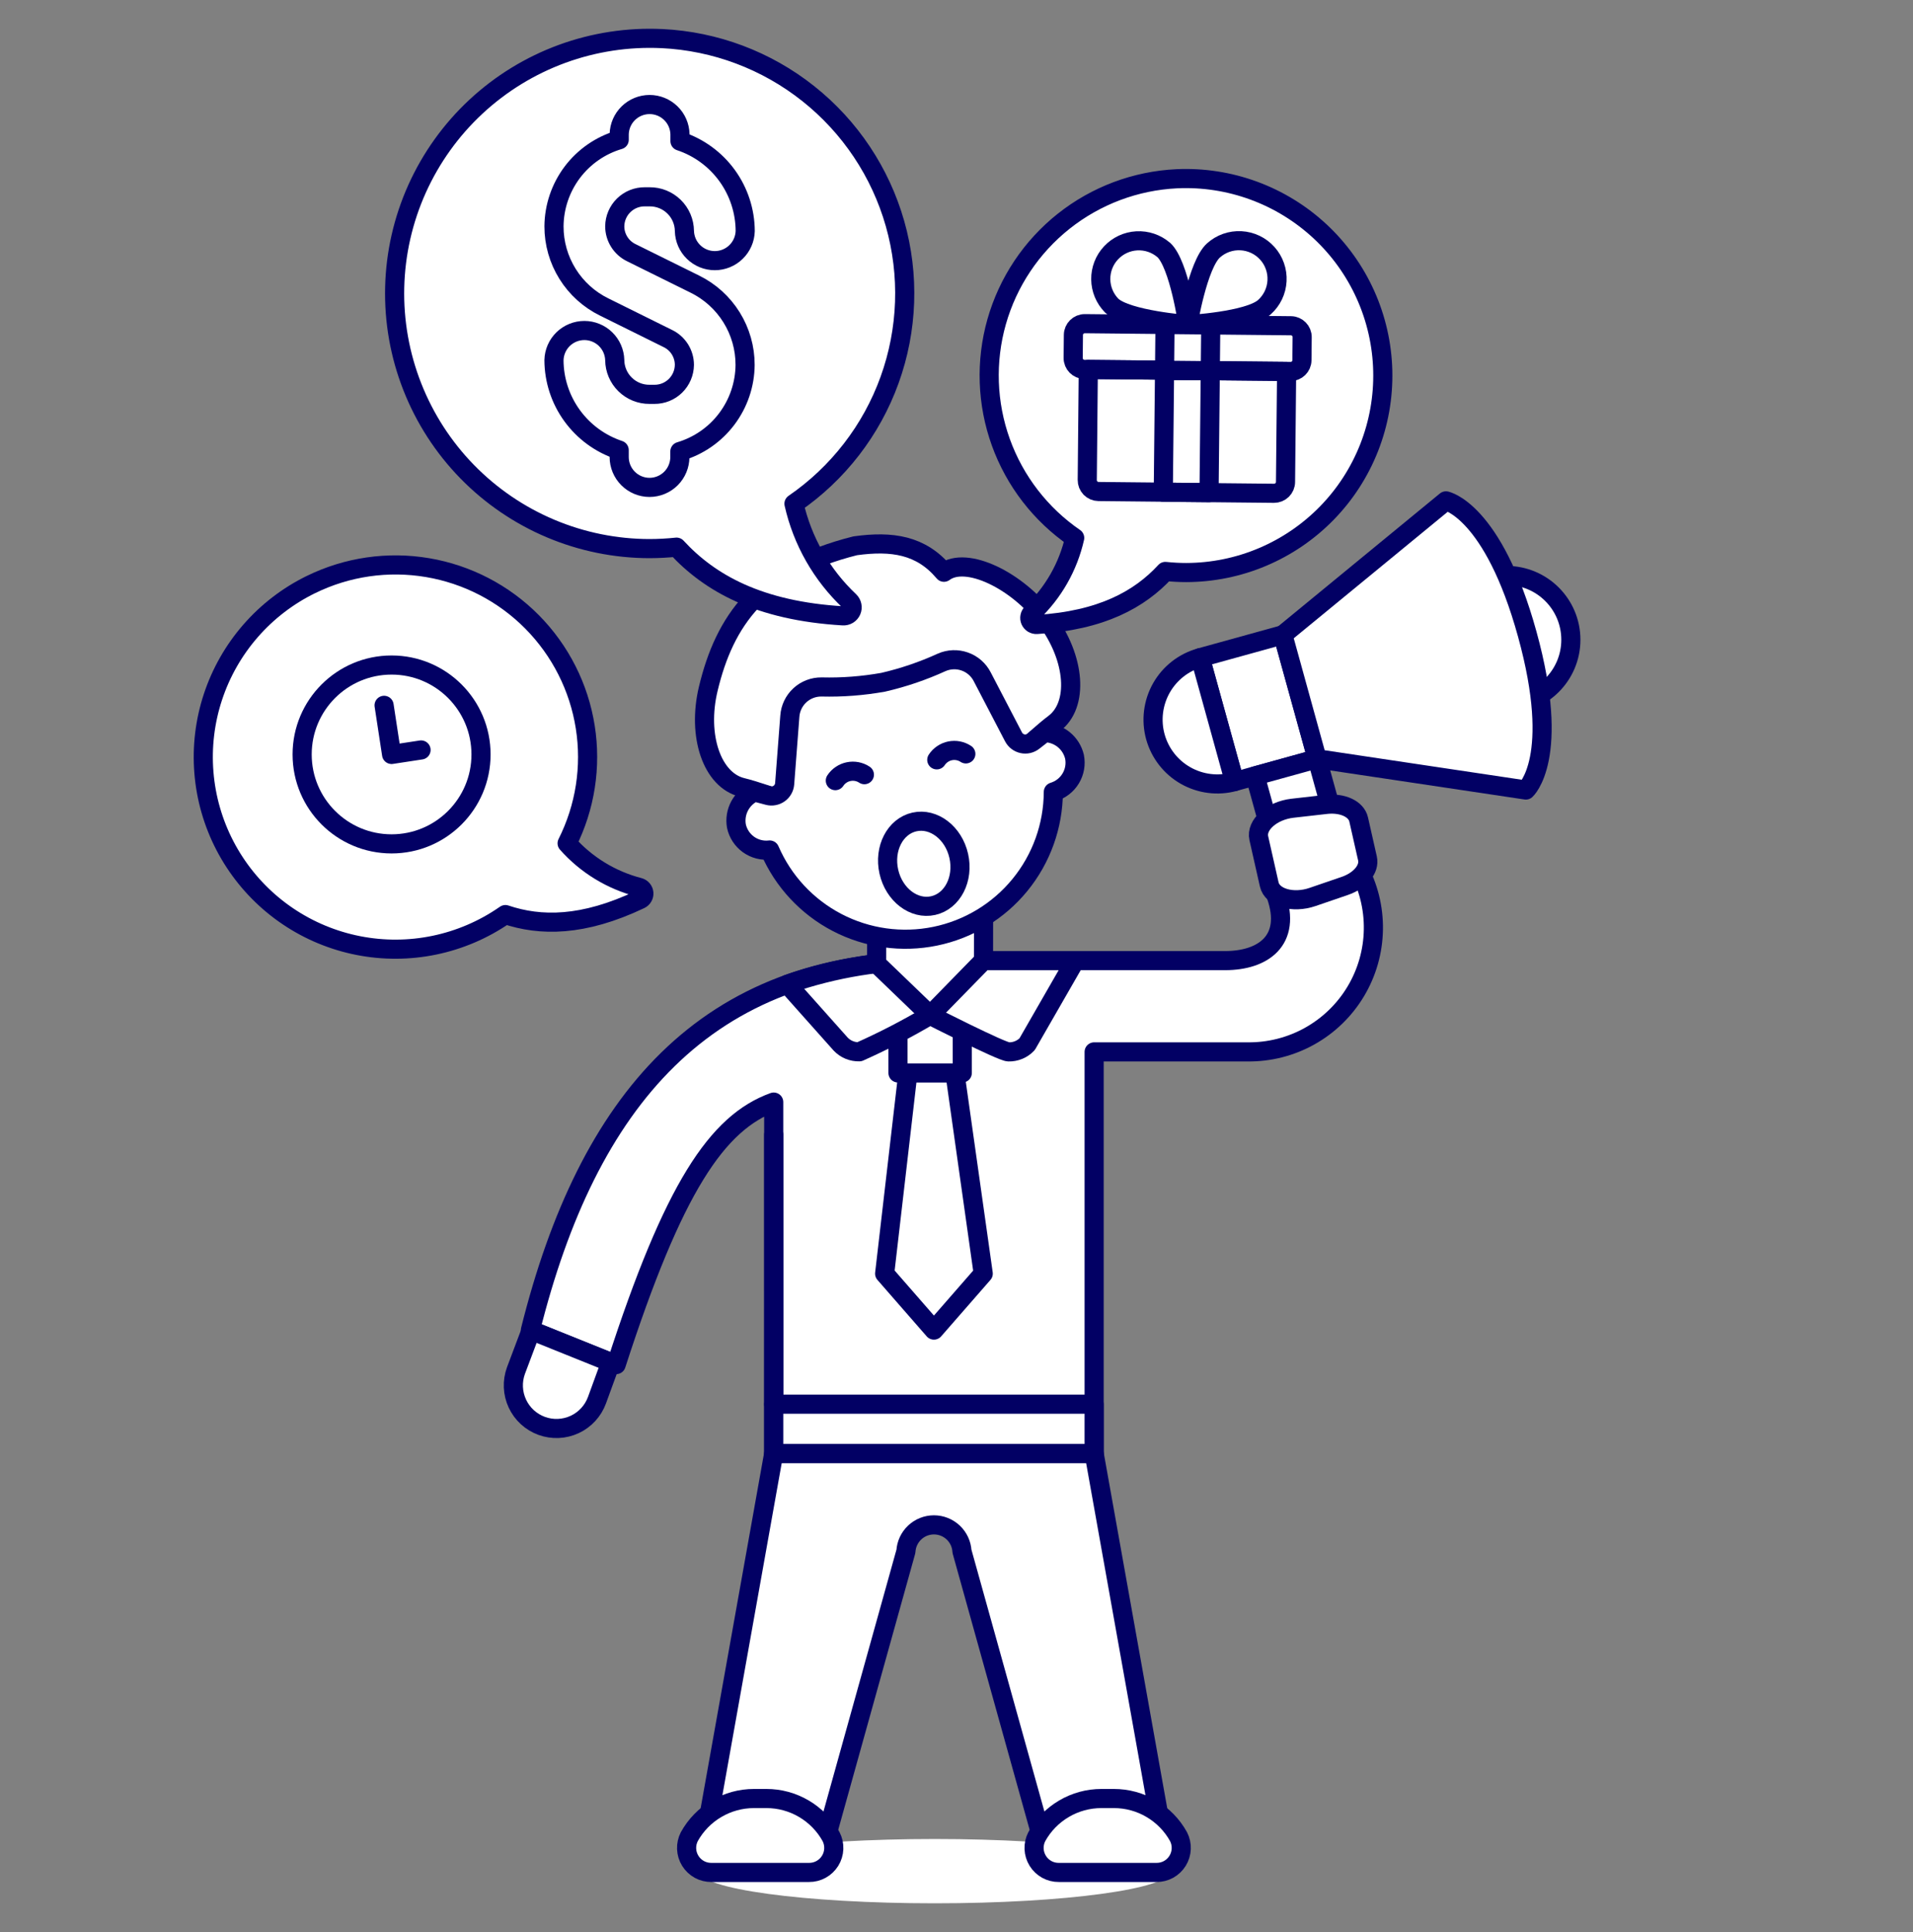 <svg width="100" height="101" viewBox="0 0 100 101" fill="none" xmlns="http://www.w3.org/2000/svg">
<rect x="0" y="0" width="100" height="101" fill="#808080" stroke="none"/>
<path d="M78.754 36.806C80.611 36.806 82.115 35.301 82.115 33.445C82.115 31.589 80.611 30.084 78.754 30.084C76.898 30.084 75.394 31.589 75.394 33.445C75.394 35.301 76.898 36.806 78.754 36.806Z" fill="white" stroke="#020064" stroke-linecap="round" stroke-linejoin="round"/>
<path d="M67.06 33.187L62.741 34.381L64.531 40.859L68.85 39.666L67.06 33.187Z" fill="white"/>
<path d="M67.06 33.187L62.741 34.381L64.531 40.859L68.85 39.666L67.06 33.187Z" stroke="#020064" stroke-linecap="round" stroke-linejoin="round"/>
<path d="M62.741 34.382C61.881 34.62 61.152 35.188 60.712 35.964C60.273 36.739 60.159 37.658 60.396 38.517C60.634 39.376 61.203 40.106 61.978 40.545C62.754 40.985 63.672 41.099 64.531 40.861L62.741 34.382Z" fill="white" stroke="#020064" stroke-linecap="round" stroke-linejoin="round"/>
<path d="M68.85 39.668L65.611 40.563L67.4 47.042L70.64 46.147L68.85 39.668Z" fill="white" stroke="#020064" stroke-linecap="round" stroke-linejoin="round"/>
<path d="M67.061 33.188L75.586 26.184C75.586 26.184 78.044 26.667 79.834 33.147C81.625 39.627 79.763 41.3 79.763 41.3L68.85 39.667L67.061 33.188Z" fill="white" stroke="#020064" stroke-linecap="round" stroke-linejoin="round"/>
<path d="M40.445 75.985H57.195V54.99H65.2C66.339 55.006 67.463 54.723 68.458 54.168C69.454 53.613 70.286 52.806 70.871 51.828C71.456 50.85 71.774 49.736 71.792 48.596C71.811 47.457 71.529 46.333 70.976 45.336L66.705 46.807C67.545 49.187 66.001 50.218 64.044 50.218H48.821C36.876 50.218 30.715 57.554 27.727 69.534L32.209 71.338C35.196 62.095 37.483 58.687 40.445 57.614V75.985Z" fill="white"/>
<path d="M40.445 75.985L36.638 97.303H42.84L47.356 81.098C47.378 80.724 47.542 80.373 47.814 80.116C48.086 79.859 48.447 79.716 48.821 79.716C49.195 79.716 49.555 79.859 49.828 80.116C50.1 80.373 50.264 80.724 50.286 81.098L54.801 97.303H61.003L57.195 75.985H40.445Z" fill="white"/>
<path d="M40.445 75.985L36.638 97.303H42.84L47.356 81.098C47.378 80.724 47.542 80.373 47.814 80.116C48.086 79.859 48.447 79.716 48.821 79.716C49.195 79.716 49.555 79.859 49.828 80.116C50.1 80.373 50.264 80.724 50.286 81.098L54.801 97.303H61.003L57.195 75.985H40.445Z" stroke="#020064" stroke-linecap="round" stroke-linejoin="round"/>
<path d="M48.863 99.5C55.669 99.5 61.187 98.747 61.187 97.819C61.187 96.891 55.669 96.138 48.863 96.138C42.056 96.138 36.539 96.891 36.539 97.819C36.539 98.747 42.056 99.5 48.863 99.5Z" fill="white"/>
<path d="M40.445 75.985H57.195V54.99H65.2C66.339 55.006 67.463 54.723 68.458 54.168C69.454 53.613 70.286 52.806 70.871 51.828C71.456 50.85 71.774 49.736 71.792 48.596C71.811 47.457 71.529 46.333 70.976 45.336L66.705 46.807C67.545 49.187 66.001 50.218 64.044 50.218H48.821C36.876 50.218 30.715 57.554 27.727 69.534L32.209 71.338C35.196 62.095 37.483 58.687 40.445 57.614V75.985Z" stroke="#020064" stroke-linecap="round" stroke-linejoin="round"/>
<path d="M40.445 73.408C40.452 71.175 40.445 66.161 40.445 59.317" stroke="#020064" stroke-linecap="round" stroke-linejoin="round"/>
<path d="M48.061 50.897L46.244 66.582L48.82 69.534L51.397 66.582L49.183 50.897H48.061Z" fill="white" stroke="#020064" stroke-linecap="round" stroke-linejoin="round"/>
<path d="M50.302 52.73H46.941V56.091H50.302V52.73Z" fill="white" stroke="#020064" stroke-linecap="round" stroke-linejoin="round"/>
<path d="M52.717 54.99C52.898 54.995 53.08 54.962 53.248 54.893C53.416 54.824 53.568 54.719 53.693 54.587L56.202 50.221H48.82L48.619 53.077C48.619 53.077 52.347 54.978 52.717 54.99Z" fill="white" stroke="#020064" stroke-linecap="round" stroke-linejoin="round"/>
<path d="M26.971 71.652C26.766 72.213 26.793 72.834 27.045 73.376C27.297 73.918 27.755 74.337 28.316 74.542C28.878 74.747 29.498 74.72 30.041 74.468C30.583 74.216 31.002 73.758 31.207 73.197L31.927 71.223L27.763 69.548L26.971 71.652Z" fill="white" stroke="#020064" stroke-linecap="round" stroke-linejoin="round"/>
<path d="M37.188 97.886C36.967 97.889 36.749 97.834 36.556 97.728C36.362 97.621 36.2 97.466 36.083 97.278C35.967 97.091 35.901 96.876 35.892 96.655C35.883 96.434 35.932 96.215 36.032 96.018C36.366 95.413 36.856 94.909 37.452 94.558C38.047 94.207 38.725 94.021 39.416 94.022H40.06C40.752 94.021 41.43 94.206 42.026 94.558C42.621 94.909 43.111 95.413 43.445 96.018C43.546 96.215 43.594 96.434 43.585 96.655C43.576 96.876 43.51 97.091 43.394 97.278C43.277 97.466 43.114 97.621 42.921 97.727C42.727 97.834 42.51 97.889 42.289 97.886H37.188Z" fill="white" stroke="#020064" stroke-linecap="round" stroke-linejoin="round"/>
<path d="M60.453 97.886C60.674 97.889 60.891 97.834 61.085 97.728C61.278 97.621 61.441 97.466 61.557 97.278C61.673 97.091 61.739 96.876 61.748 96.655C61.757 96.434 61.709 96.215 61.608 96.018C61.274 95.413 60.784 94.909 60.189 94.558C59.594 94.206 58.915 94.021 58.224 94.022H57.58C56.889 94.021 56.21 94.206 55.615 94.558C55.02 94.909 54.53 95.413 54.196 96.018C54.095 96.215 54.047 96.434 54.056 96.655C54.065 96.876 54.131 97.091 54.247 97.278C54.363 97.466 54.526 97.621 54.719 97.728C54.913 97.834 55.131 97.889 55.352 97.886H60.453Z" fill="white" stroke="#020064" stroke-linecap="round" stroke-linejoin="round"/>
<path d="M57.194 73.408H40.446V75.985H57.194V73.408Z" fill="white" stroke="#020064" stroke-linecap="round" stroke-linejoin="round"/>
<path d="M71.023 42.842L71.483 44.877C71.608 45.428 71.104 46.037 70.293 46.315L68.609 46.892C67.582 47.245 66.505 46.931 66.348 46.235L65.803 43.819C65.645 43.123 66.484 42.377 67.562 42.253L69.33 42.052C70.183 41.958 70.899 42.29 71.023 42.842Z" fill="white" stroke="#020064" stroke-linecap="round" stroke-linejoin="round"/>
<path d="M41.159 51.456C43.62 50.598 46.214 50.178 48.82 50.216L48.619 53.072C47.425 53.78 46.19 54.419 44.922 54.985C44.74 54.99 44.559 54.957 44.39 54.888C44.222 54.819 44.07 54.714 43.945 54.582L41.159 51.456Z" fill="white" stroke="#020064" stroke-linecap="round" stroke-linejoin="round"/>
<path d="M51.412 50.218L48.622 53.074L45.826 50.383L45.832 45.365H51.418L51.412 50.218Z" fill="white" stroke="#020064" stroke-linecap="round" stroke-linejoin="round"/>
<path d="M54.703 32.382C53.186 30.341 50.51 29.041 49.344 29.916C48.147 28.492 46.636 28.266 44.705 28.533C39.701 29.786 37.87 32.479 37.025 36.004C36.431 38.478 37.226 40.789 38.8 41.167C39.426 41.317 40.612 41.73 41.459 42.033C42.092 42.261 42.774 42.319 43.437 42.201C46.02 41.745 46.708 41.641 47.362 41.508C48.016 41.375 48.688 41.198 51.243 40.602C51.899 40.45 52.503 40.129 52.995 39.67C53.651 39.066 54.583 38.214 55.1 37.829C56.398 36.861 56.221 34.423 54.703 32.382Z" fill="white"/>
<path d="M54.703 32.382C53.186 30.341 50.51 29.041 49.344 29.916C48.147 28.492 46.636 28.266 44.705 28.533C39.701 29.786 37.87 32.479 37.025 36.004C36.431 38.478 37.226 40.789 38.8 41.167C39.426 41.317 40.612 41.73 41.459 42.033C42.092 42.261 42.774 42.319 43.437 42.201C46.02 41.745 46.708 41.641 47.362 41.508C48.016 41.375 48.688 41.198 51.243 40.602C51.899 40.45 52.503 40.129 52.995 39.67C53.651 39.066 54.583 38.214 55.1 37.829C56.398 36.861 56.221 34.423 54.703 32.382Z" stroke="#020064" stroke-linecap="round" stroke-linejoin="round"/>
<path d="M39.45 41.402L40.154 41.589C40.252 41.615 40.354 41.619 40.453 41.6C40.553 41.582 40.647 41.543 40.729 41.484C40.812 41.425 40.88 41.349 40.93 41.261C40.98 41.173 41.009 41.076 41.017 40.975L41.288 37.44C41.317 37.022 41.505 36.631 41.813 36.347C42.121 36.063 42.526 35.908 42.945 35.913C44.024 35.94 45.103 35.857 46.166 35.667C47.217 35.425 48.24 35.077 49.221 34.629C49.604 34.459 50.038 34.443 50.433 34.583C50.828 34.722 51.155 35.008 51.346 35.382L52.983 38.526C53.03 38.615 53.096 38.694 53.177 38.755C53.257 38.816 53.35 38.859 53.449 38.88C53.547 38.902 53.65 38.901 53.748 38.879C53.847 38.856 53.939 38.812 54.019 38.75L54.596 38.3C54.961 38.305 55.315 38.432 55.6 38.66C55.885 38.889 56.085 39.207 56.169 39.563C56.246 39.952 56.175 40.356 55.97 40.695C55.766 41.035 55.442 41.286 55.062 41.401C55.055 43.177 54.437 44.896 53.311 46.27C52.185 47.644 50.621 48.588 48.881 48.944C47.142 49.3 45.332 49.047 43.757 48.226C42.182 47.405 40.938 46.067 40.234 44.436C39.84 44.481 39.444 44.377 39.122 44.145C38.801 43.912 38.577 43.569 38.495 43.181C38.433 42.821 38.493 42.449 38.666 42.127C38.839 41.804 39.115 41.549 39.45 41.402Z" fill="white" stroke="#020064" stroke-linecap="round" stroke-linejoin="round"/>
<path d="M51.63 42.445C52.163 42.445 52.596 42.013 52.596 41.479C52.596 40.945 52.163 40.513 51.63 40.513C51.096 40.513 50.663 40.945 50.663 41.479C50.663 42.013 51.096 42.445 51.63 42.445Z" fill="white"/>
<path d="M43.426 44.125C43.96 44.125 44.393 43.693 44.393 43.159C44.393 42.625 43.96 42.193 43.426 42.193C42.893 42.193 42.46 42.625 42.46 43.159C42.46 43.692 42.893 44.125 43.426 44.125Z" fill="white"/>
<path d="M43.666 40.809C43.745 40.689 43.847 40.585 43.967 40.505C44.086 40.424 44.22 40.367 44.361 40.339C44.502 40.31 44.647 40.309 44.789 40.336C44.93 40.364 45.065 40.418 45.185 40.498" stroke="#020064" stroke-linecap="round" stroke-linejoin="round"/>
<path d="M50.488 39.412C50.368 39.332 50.233 39.278 50.092 39.25C49.951 39.223 49.805 39.224 49.664 39.252C49.523 39.281 49.389 39.338 49.27 39.419C49.151 39.499 49.048 39.602 48.969 39.723" stroke="#020064" stroke-linecap="round" stroke-linejoin="round"/>
<path d="M48.782 47.342C49.791 47.115 50.39 45.953 50.118 44.745C49.847 43.538 48.808 42.743 47.799 42.97C46.79 43.197 46.192 44.36 46.463 45.567C46.735 46.775 47.773 47.569 48.782 47.342Z" fill="white" stroke="#020064" stroke-linecap="round" stroke-linejoin="round"/>
<path d="M34.599 2.017C37.388 2.151 40.065 3.157 42.251 4.894C44.438 6.63 46.024 9.009 46.787 11.694C47.55 14.38 47.45 17.238 46.502 19.864C45.554 22.491 43.806 24.753 41.504 26.333C41.943 28.282 42.954 30.055 44.407 31.426C44.473 31.489 44.518 31.572 44.536 31.662C44.554 31.751 44.544 31.845 44.507 31.929C44.47 32.013 44.408 32.083 44.33 32.131C44.251 32.178 44.16 32.201 44.069 32.195C39.678 31.936 37.097 30.484 35.367 28.604C34.899 28.653 34.429 28.679 33.958 28.68C32.18 28.679 30.42 28.322 28.782 27.631C27.144 26.94 25.661 25.928 24.419 24.656C23.177 23.383 22.203 21.875 21.553 20.22C20.902 18.566 20.589 16.797 20.632 15.02C20.675 13.242 21.073 11.492 21.802 9.87C22.532 8.249 23.578 6.789 24.879 5.578C26.181 4.367 27.711 3.428 29.381 2.816C31.05 2.205 32.825 1.934 34.601 2.018L34.599 2.017Z" fill="white"/>
<path d="M34.599 2.017C37.388 2.151 40.065 3.157 42.251 4.894C44.438 6.63 46.024 9.009 46.787 11.694C47.55 14.38 47.45 17.238 46.502 19.864C45.554 22.491 43.806 24.753 41.504 26.333C41.943 28.282 42.954 30.055 44.407 31.426C44.473 31.489 44.518 31.572 44.536 31.662C44.554 31.751 44.544 31.845 44.507 31.929C44.47 32.013 44.408 32.083 44.33 32.131C44.251 32.178 44.16 32.201 44.069 32.195C39.678 31.936 37.097 30.484 35.367 28.604C34.899 28.653 34.429 28.679 33.958 28.68C32.18 28.679 30.42 28.322 28.782 27.631C27.144 26.94 25.661 25.928 24.419 24.656C23.177 23.383 22.203 21.875 21.553 20.22C20.902 18.566 20.589 16.797 20.632 15.02C20.675 13.242 21.073 11.492 21.802 9.87C22.532 8.249 23.578 6.789 24.879 5.578C26.181 4.367 27.711 3.428 29.381 2.816C31.05 2.205 32.825 1.934 34.601 2.018L34.599 2.017Z" stroke="#020064" stroke-linecap="round" stroke-linejoin="round"/>
<path d="M33.955 25.48C33.534 25.48 33.13 25.312 32.833 25.015C32.535 24.717 32.367 24.313 32.367 23.892V23.53C31.378 23.201 30.517 22.571 29.905 21.727C29.293 20.884 28.962 19.869 28.958 18.827C28.968 18.413 29.14 18.019 29.437 17.729C29.734 17.44 30.132 17.278 30.547 17.278C30.961 17.278 31.359 17.44 31.656 17.729C31.953 18.019 32.125 18.413 32.135 18.827C32.14 19.305 32.334 19.762 32.676 20.097C33.017 20.433 33.477 20.619 33.955 20.615H34.205C34.617 20.619 35.014 20.459 35.309 20.17C35.603 19.881 35.771 19.487 35.776 19.075C35.776 18.788 35.694 18.506 35.542 18.262C35.389 18.019 35.171 17.823 34.912 17.698L31.591 16.053C30.8 15.667 30.134 15.067 29.669 14.32C29.203 13.573 28.957 12.711 28.959 11.831C28.967 10.811 29.303 9.821 29.916 9.006C30.53 8.192 31.39 7.596 32.368 7.308V7.014C32.378 6.599 32.55 6.205 32.847 5.916C33.144 5.626 33.542 5.464 33.957 5.464C34.371 5.464 34.769 5.626 35.066 5.916C35.363 6.205 35.535 6.599 35.545 7.014V7.376C36.535 7.704 37.395 8.334 38.007 9.177C38.619 10.021 38.95 11.035 38.955 12.076C38.944 12.491 38.772 12.885 38.475 13.174C38.178 13.464 37.78 13.626 37.366 13.626C36.951 13.626 36.553 13.464 36.256 13.174C35.959 12.885 35.787 12.491 35.777 12.076C35.772 11.598 35.578 11.141 35.236 10.806C34.894 10.47 34.434 10.285 33.955 10.289H33.708C33.295 10.285 32.898 10.445 32.603 10.734C32.308 11.023 32.14 11.417 32.135 11.83C32.135 12.117 32.216 12.399 32.369 12.642C32.521 12.886 32.739 13.082 32.997 13.208L36.318 14.851C37.109 15.238 37.775 15.84 38.24 16.588C38.705 17.335 38.951 18.198 38.949 19.079C38.94 20.099 38.604 21.089 37.99 21.903C37.377 22.718 36.517 23.313 35.539 23.602V23.896C35.538 24.316 35.37 24.718 35.074 25.015C34.777 25.311 34.375 25.479 33.955 25.48Z" fill="white" stroke="#020064" stroke-linecap="round" stroke-linejoin="round"/>
<path d="M61.513 9.345C59.359 9.448 57.292 10.225 55.604 11.565C53.915 12.906 52.69 14.742 52.1 16.816C51.511 18.89 51.588 21.097 52.319 23.125C53.051 25.153 54.401 26.9 56.178 28.12C55.839 29.625 55.058 30.994 53.937 32.052C53.885 32.101 53.85 32.165 53.837 32.234C53.823 32.304 53.831 32.376 53.859 32.441C53.888 32.505 53.936 32.56 53.996 32.597C54.057 32.633 54.127 32.651 54.198 32.646C57.588 32.444 59.581 31.325 60.917 29.873C61.279 29.911 61.643 29.931 62.007 29.931C63.379 29.928 64.736 29.652 65.999 29.117C67.262 28.583 68.406 27.802 69.364 26.819C70.321 25.837 71.072 24.673 71.573 23.396C72.074 22.119 72.316 20.755 72.282 19.384C72.249 18.013 71.942 16.662 71.38 15.411C70.818 14.159 70.011 13.033 69.008 12.098C68.004 11.163 66.824 10.438 65.537 9.965C64.249 9.492 62.88 9.281 61.51 9.345H61.513Z" fill="white"/>
<path d="M61.513 9.345C59.359 9.448 57.292 10.225 55.604 11.565C53.915 12.906 52.69 14.742 52.1 16.816C51.511 18.89 51.588 21.097 52.319 23.125C53.051 25.153 54.401 26.9 56.178 28.12C55.839 29.625 55.058 30.994 53.937 32.052C53.885 32.101 53.85 32.165 53.837 32.234C53.823 32.304 53.831 32.376 53.859 32.441C53.888 32.505 53.936 32.56 53.996 32.597C54.057 32.633 54.127 32.651 54.198 32.646C57.588 32.444 59.581 31.325 60.917 29.873C61.279 29.911 61.643 29.931 62.007 29.931C63.379 29.928 64.736 29.652 65.999 29.117C67.262 28.583 68.406 27.802 69.364 26.819C70.321 25.837 71.072 24.673 71.573 23.396C72.074 22.119 72.316 20.755 72.282 19.384C72.249 18.013 71.942 16.662 71.38 15.411C70.818 14.159 70.011 13.033 69.008 12.098C68.004 11.163 66.824 10.438 65.537 9.965C64.249 9.492 62.88 9.281 61.51 9.345H61.513Z" stroke="#020064" stroke-linecap="round" stroke-linejoin="round"/>
<path d="M56.111 17.507L56.099 18.713C56.096 19.04 56.359 19.308 56.686 19.312L67.458 19.42C67.786 19.423 68.054 19.16 68.057 18.833L68.069 17.627C68.073 17.3 67.81 17.032 67.482 17.029L56.71 16.92C56.383 16.917 56.115 17.18 56.111 17.507Z" fill="white"/>
<path d="M56.89 19.314L67.257 19.415L67.199 25.2C67.198 25.357 67.133 25.507 67.021 25.617C66.909 25.727 66.758 25.788 66.601 25.788L57.422 25.695C57.344 25.694 57.267 25.678 57.195 25.647C57.123 25.616 57.058 25.571 57.003 25.515C56.949 25.459 56.906 25.392 56.877 25.32C56.848 25.247 56.834 25.169 56.835 25.091L56.89 19.314Z" fill="white"/>
<path d="M60.876 19.354L60.81 25.732L63.202 25.756L63.267 19.378L60.876 19.354Z" fill="white"/>
<path d="M60.835 13.067C61.64 13.818 62.095 16.972 62.095 16.972C62.095 16.972 58.918 16.73 58.114 15.978C57.753 15.611 57.548 15.12 57.541 14.606C57.534 14.092 57.726 13.595 58.077 13.22C58.428 12.844 58.91 12.618 59.423 12.59C59.937 12.562 60.441 12.732 60.831 13.067H60.835Z" stroke="#020064" stroke-linecap="round" stroke-linejoin="round"/>
<path d="M63.433 13.092C62.615 13.828 62.096 16.972 62.096 16.972C62.096 16.972 65.277 16.794 66.096 16.058C66.291 15.883 66.45 15.672 66.563 15.436C66.676 15.2 66.741 14.944 66.755 14.682C66.769 14.421 66.732 14.159 66.644 13.913C66.558 13.666 66.423 13.438 66.248 13.244C66.073 13.049 65.862 12.89 65.625 12.777C65.389 12.665 65.133 12.599 64.872 12.585C64.611 12.571 64.349 12.608 64.102 12.695C63.855 12.783 63.628 12.917 63.433 13.092Z" stroke="#020064" stroke-linecap="round" stroke-linejoin="round"/>
<path d="M56.89 19.314L67.257 19.415L67.199 25.2C67.198 25.357 67.133 25.507 67.021 25.617C66.909 25.727 66.758 25.788 66.601 25.788L57.422 25.695C57.344 25.694 57.267 25.678 57.195 25.647C57.123 25.616 57.058 25.571 57.003 25.515C56.949 25.459 56.906 25.392 56.877 25.32C56.848 25.247 56.834 25.169 56.835 25.091L56.89 19.314Z" stroke="#020064" stroke-linecap="round" stroke-linejoin="round"/>
<path d="M60.876 19.354L60.81 25.732L63.202 25.756L63.267 19.378L60.876 19.354Z" stroke="#020064" stroke-linecap="round" stroke-linejoin="round"/>
<path d="M56.111 17.507L56.099 18.713C56.096 19.04 56.359 19.308 56.686 19.312L67.458 19.42C67.786 19.423 68.054 19.16 68.057 18.833L68.069 17.627C68.073 17.3 67.81 17.032 67.482 17.029L56.71 16.92C56.383 16.917 56.115 17.18 56.111 17.507Z" stroke="#020064" stroke-linecap="round" stroke-linejoin="round"/>
<path d="M60.9 16.963L60.876 19.355L63.267 19.378L63.291 16.987L60.9 16.963Z" fill="white"/>
<path d="M60.9 16.963L60.876 19.355L63.267 19.378L63.291 16.987L60.9 16.963Z" stroke="#020064" stroke-linecap="round" stroke-linejoin="round"/>
<path d="M16.259 30.557C18.146 29.632 20.277 29.323 22.351 29.674C24.424 30.024 26.334 31.017 27.813 32.511C29.292 34.006 30.265 35.927 30.593 38.004C30.922 40.08 30.59 42.208 29.645 44.086C30.642 45.212 31.953 46.014 33.41 46.39C33.476 46.408 33.535 46.446 33.58 46.499C33.624 46.552 33.651 46.617 33.657 46.686C33.663 46.754 33.648 46.823 33.613 46.883C33.579 46.943 33.527 46.99 33.465 47.02C30.476 48.444 28.246 48.429 26.419 47.812C26.127 48.015 25.825 48.203 25.513 48.375C24.34 49.021 23.05 49.426 21.718 49.566C20.387 49.706 19.04 49.578 17.759 49.19C16.477 48.802 15.286 48.162 14.255 47.306C13.225 46.451 12.376 45.398 11.758 44.21C11.14 43.022 10.767 41.722 10.659 40.387C10.551 39.053 10.711 37.71 11.13 36.438C11.549 35.166 12.218 33.99 13.098 32.981C13.978 31.971 15.051 31.148 16.253 30.559L16.259 30.557Z" fill="white"/>
<path d="M20.47 44.116C23.052 44.116 25.145 42.023 25.145 39.441C25.145 36.859 23.052 34.766 20.47 34.766C17.888 34.766 15.794 36.859 15.794 39.441C15.794 42.023 17.888 44.116 20.47 44.116Z" fill="white" stroke="#020064" stroke-linecap="round" stroke-linejoin="round"/>
<path d="M20.078 36.873L20.47 39.441L22.01 39.206" stroke="#020064" stroke-linecap="round" stroke-linejoin="round"/>
<path d="M16.259 30.557C18.146 29.632 20.277 29.323 22.351 29.674C24.424 30.024 26.334 31.017 27.813 32.511C29.292 34.006 30.265 35.927 30.593 38.004C30.922 40.08 30.59 42.208 29.645 44.086C30.642 45.212 31.953 46.014 33.41 46.39C33.476 46.408 33.535 46.446 33.58 46.499C33.624 46.552 33.651 46.617 33.657 46.686C33.663 46.754 33.648 46.823 33.613 46.883C33.579 46.943 33.527 46.99 33.465 47.02C30.476 48.444 28.246 48.429 26.419 47.812C26.127 48.015 25.825 48.203 25.513 48.375C24.34 49.021 23.05 49.426 21.718 49.566C20.387 49.706 19.04 49.578 17.759 49.19C16.477 48.802 15.286 48.162 14.255 47.306C13.225 46.451 12.376 45.398 11.758 44.21C11.14 43.022 10.767 41.722 10.659 40.387C10.551 39.053 10.711 37.71 11.13 36.438C11.549 35.166 12.218 33.99 13.098 32.981C13.978 31.971 15.051 31.148 16.253 30.559L16.259 30.557Z" stroke="#020064" stroke-linecap="round" stroke-linejoin="round"/>
</svg>
